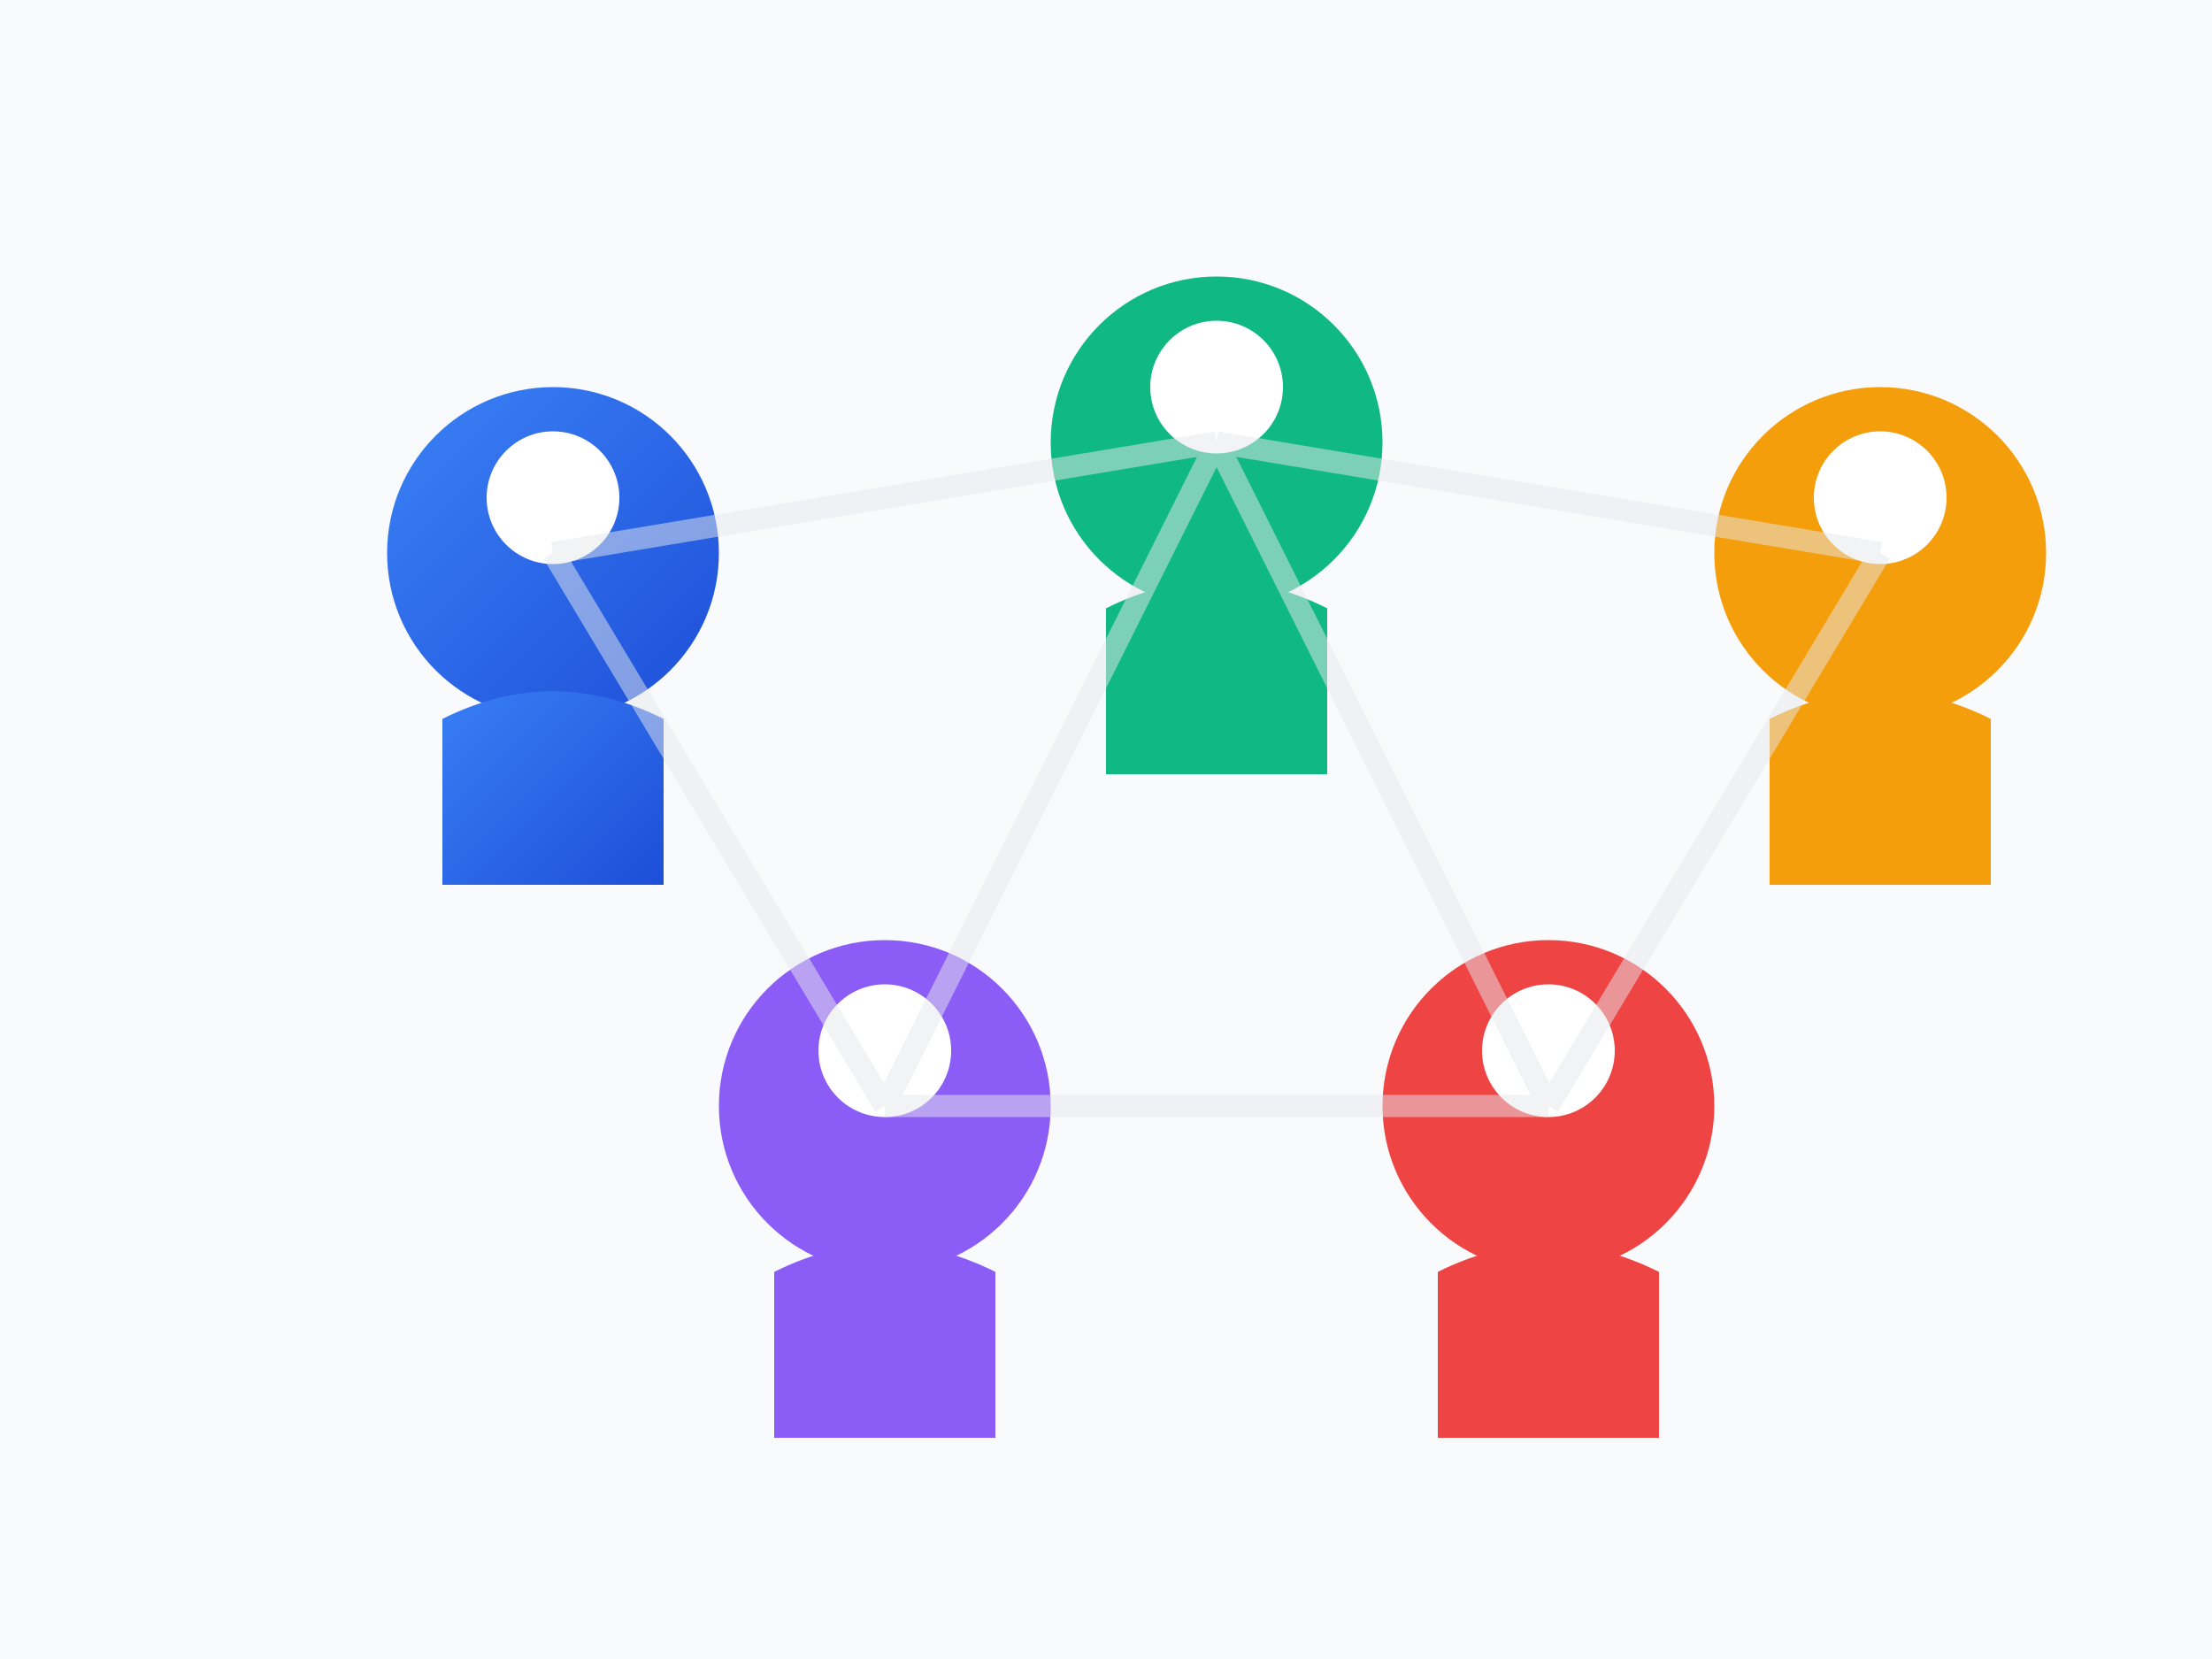 <svg xmlns="http://www.w3.org/2000/svg" viewBox="0 0 200 150" width="200" height="150">
  <defs>
    <linearGradient id="teamGradient" x1="0%" y1="0%" x2="100%" y2="100%">
      <stop offset="0%" style="stop-color:#3b82f6;stop-opacity:1" />
      <stop offset="100%" style="stop-color:#1d4ed8;stop-opacity:1" />
    </linearGradient>
  </defs>
  
  <!-- Background -->
  <rect width="200" height="150" fill="#f8fafc"/>
  
  <!-- Team members -->
  <!-- Person 1 -->
  <g transform="translate(30, 30)">
    <circle cx="20" cy="20" r="15" fill="url(#teamGradient)"/>
    <circle cx="20" cy="15" r="6" fill="#ffffff"/>
    <path d="M10 35 Q20 30 30 35 L30 50 L10 50 Z" fill="url(#teamGradient)"/>
  </g>
  
  <!-- Person 2 -->
  <g transform="translate(90, 20)">
    <circle cx="20" cy="20" r="15" fill="#10b981"/>
    <circle cx="20" cy="15" r="6" fill="#ffffff"/>
    <path d="M10 35 Q20 30 30 35 L30 50 L10 50 Z" fill="#10b981"/>
  </g>
  
  <!-- Person 3 -->
  <g transform="translate(150, 30)">
    <circle cx="20" cy="20" r="15" fill="#f59e0b"/>
    <circle cx="20" cy="15" r="6" fill="#ffffff"/>
    <path d="M10 35 Q20 30 30 35 L30 50 L10 50 Z" fill="#f59e0b"/>
  </g>
  
  <!-- Person 4 -->
  <g transform="translate(60, 80)">
    <circle cx="20" cy="20" r="15" fill="#8b5cf6"/>
    <circle cx="20" cy="15" r="6" fill="#ffffff"/>
    <path d="M10 35 Q20 30 30 35 L30 50 L10 50 Z" fill="#8b5cf6"/>
  </g>
  
  <!-- Person 5 -->
  <g transform="translate(120, 80)">
    <circle cx="20" cy="20" r="15" fill="#ef4444"/>
    <circle cx="20" cy="15" r="6" fill="#ffffff"/>
    <path d="M10 35 Q20 30 30 35 L30 50 L10 50 Z" fill="#ef4444"/>
  </g>
  
  <!-- Connection lines -->
  <g stroke="#e5e7eb" stroke-width="2" opacity="0.5">
    <line x1="50" y1="50" x2="110" y2="40"/>
    <line x1="110" y1="40" x2="170" y2="50"/>
    <line x1="50" y1="50" x2="80" y2="100"/>
    <line x1="110" y1="40" x2="80" y2="100"/>
    <line x1="110" y1="40" x2="140" y2="100"/>
    <line x1="170" y1="50" x2="140" y2="100"/>
    <line x1="80" y1="100" x2="140" y2="100"/>
  </g>
</svg>